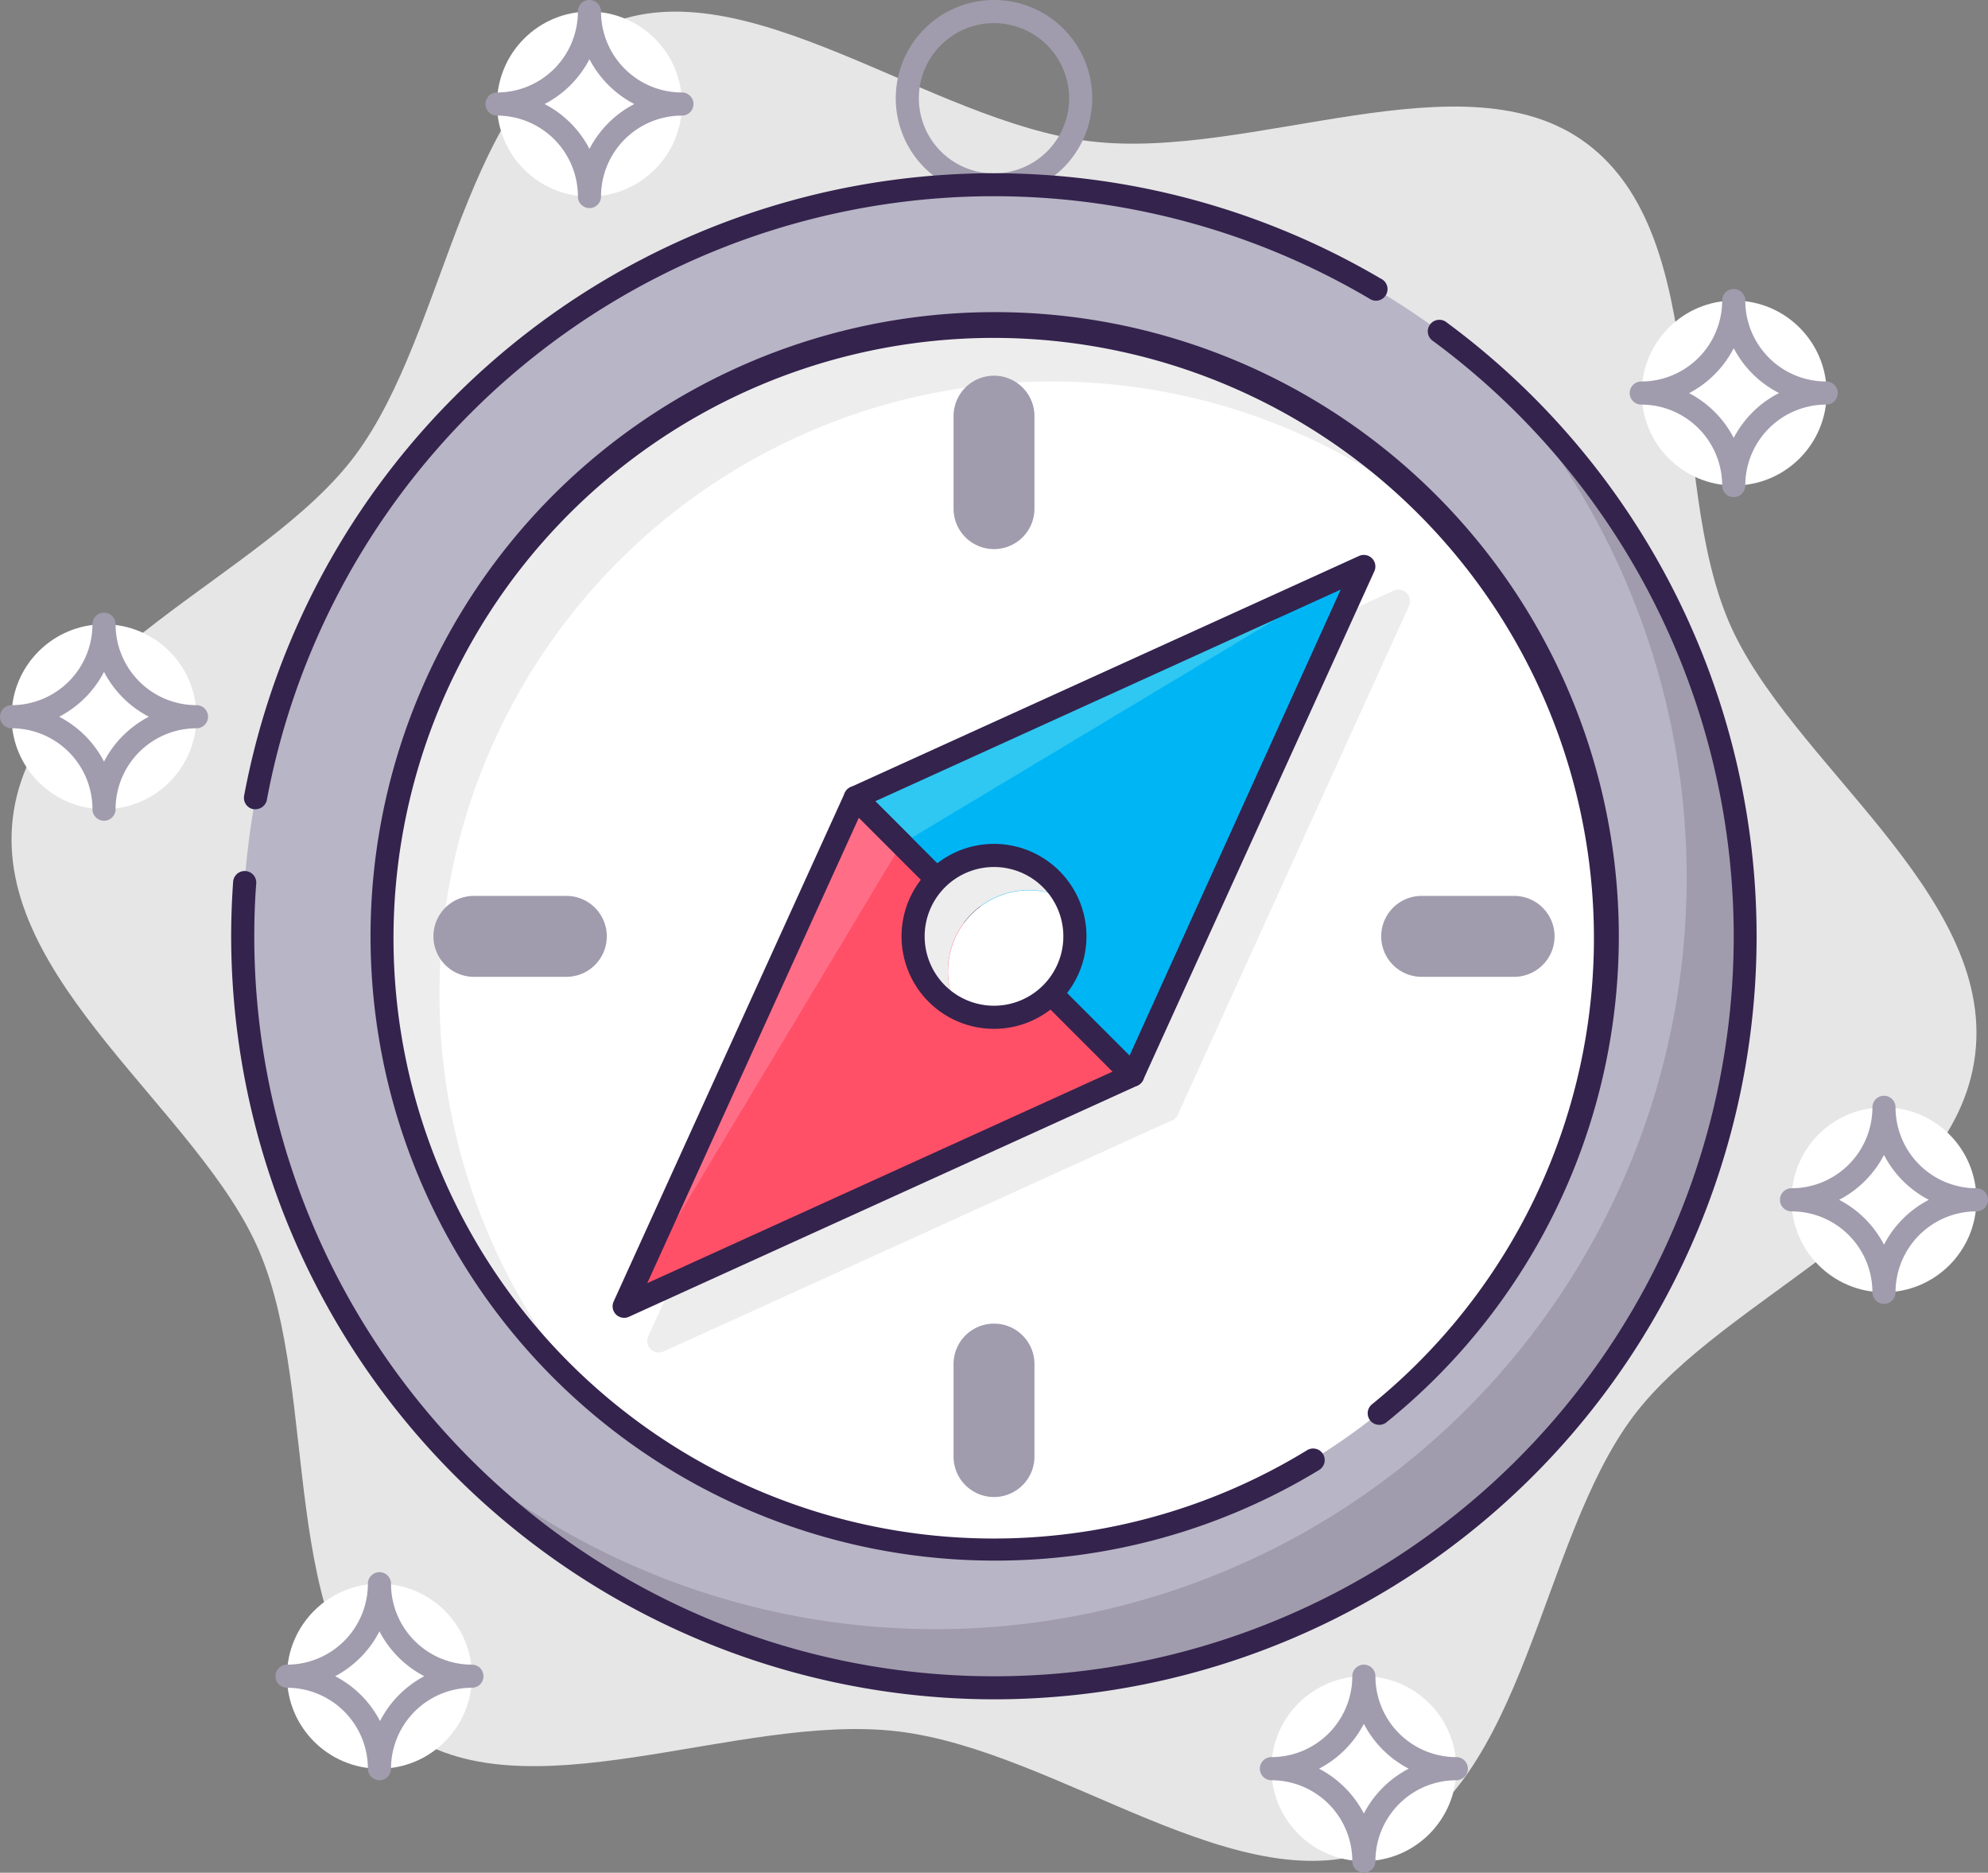 <svg xmlns="http://www.w3.org/2000/svg" viewBox="0 0 172 162"><rect x="0" y="0" width="172" height="162" fill="#808080" stroke="none"/><defs><style>.cls-1{fill:#e6e6e6;}.cls-2{fill:#a09cad;}.cls-3{fill:#b8b5c6;}.cls-4{fill:#34234d;}.cls-5{fill:#fff;}.cls-6{fill:#ededed;}.cls-7{fill:#ff6e86;}.cls-8{fill:#2fc8f2;}.cls-9{fill:#ff5067;}.cls-10{fill:#00b5f4;}</style></defs><title>Asset 51</title><g id="Layer_2" data-name="Layer 2"><g id="Layer_1-2" data-name="Layer 1"><path class="cls-1" d="M149.58,53.79c-5.34-12.48-1.42-33.19-12.26-41.35-10.5-7.92-29.07,1.47-43-.22S64.49-3,52.41,2.18C40,7.52,38.84,28.57,30.7,39.43,22.8,50,2.8,56.73,1.11,70.74S17.25,96.1,22.42,108.21c5.34,12.49,1.42,33.19,12.26,41.35,10.5,7.92,29.07-1.47,43.05.22s29.78,15.23,41.86,10c12.46-5.34,13.57-26.39,21.71-37.25,7.9-10.53,27.9-17.3,29.59-31.31S154.75,65.9,149.58,53.79Z"/><path class="cls-2" d="M86,17a8.5,8.5,0,1,1,8.5-8.5A8.51,8.51,0,0,1,86,17ZM86,2a6.5,6.5,0,1,0,6.5,6.5A6.51,6.51,0,0,0,86,2Z"/><circle class="cls-3" cx="86" cy="81" r="65"/><path class="cls-2" d="M129.39,32.61a65,65,0,0,1-91.78,91.78,65,65,0,1,0,91.78-91.78Z"/><path class="cls-4" d="M22.11,70l-.19,0a1,1,0,0,1-.8-1.16A66,66,0,0,1,119.46,24.1a1,1,0,1,1-1,1.72A64,64,0,0,0,23.09,69.18,1,1,0,0,1,22.11,70Z"/><path class="cls-4" d="M86,147A66.08,66.08,0,0,1,20,81c0-1.57.06-3.15.17-4.72a1,1,0,1,1,2,.14C22.05,77.94,22,79.48,22,81A64,64,0,1,0,124,29.51a1,1,0,1,1,1.19-1.6A66,66,0,0,1,86,147Z"/><circle class="cls-5" cx="86" cy="81" r="53"/><path class="cls-6" d="M91,33a52.78,52.78,0,0,1,34.88,13.12,53,53,0,1,0-74.76,74.76A53,53,0,0,1,91,33Z"/><path class="cls-4" d="M86,135a54,54,0,1,1,34-12,1,1,0,1,1-1.26-1.55,51.93,51.93,0,1,0-5.65,4,1,1,0,0,1,1.38.34,1,1,0,0,1-.34,1.37A53.83,53.83,0,0,1,86,135Z"/><polygon class="cls-6" points="57 116 101 96 77 72 57 116"/><path class="cls-6" d="M57,117a1,1,0,0,1-.91-1.41l20-44a1,1,0,0,1,.73-.57,1,1,0,0,1,.89.27l24,24a1,1,0,0,1,.27.89,1,1,0,0,1-.57.73l-44,20A1,1,0,0,1,57,117ZM77.31,73.73,59,114l40.26-18.3Z"/><polygon class="cls-6" points="77 72 101 96 121 52 77 72"/><path class="cls-6" d="M101,97a1,1,0,0,1-.71-.29l-24-24a1,1,0,0,1-.27-.89,1,1,0,0,1,.57-.73l44-20a1,1,0,0,1,1.32,1.32l-20,44a1,1,0,0,1-.73.57A.55.55,0,0,1,101,97ZM78.73,72.31l22,22L119,54Z"/><polygon class="cls-7" points="54 113 98 93 74 69 54 113"/><polygon class="cls-8" points="74 69 98 93 118 49 74 69"/><polygon class="cls-9" points="54 113 98 93 78 73 54 113"/><path class="cls-4" d="M54,114a1,1,0,0,1-.91-1.41l20-44a1,1,0,0,1,.73-.57,1,1,0,0,1,.89.27l24,24a1,1,0,0,1,.27.89,1,1,0,0,1-.57.73l-44,20A1,1,0,0,1,54,114ZM74.31,70.73,56,111l40.26-18.3Z"/><polygon class="cls-10" points="78 73 98 93 118 49 78 73"/><path class="cls-4" d="M98,94a1,1,0,0,1-.71-.29l-24-24a1,1,0,0,1-.27-.89,1,1,0,0,1,.57-.73l44-20a1,1,0,0,1,1.32,1.32l-20,44a1,1,0,0,1-.73.57A.55.55,0,0,1,98,94ZM75.73,69.31l22,22L116,51Z"/><path class="cls-6" d="M89,77a6.93,6.93,0,0,1,3.21.79,7,7,0,1,0-9.42,9.42A7,7,0,0,1,89,77Z"/><path class="cls-5" d="M93,81a6.93,6.93,0,0,0-.79-3.21,7,7,0,0,0-9.42,9.42A7,7,0,0,0,93,81Z"/><path class="cls-4" d="M86,89a8,8,0,1,1,8-8A8,8,0,0,1,86,89Zm0-14a6,6,0,1,0,6,6A6,6,0,0,0,86,75Z"/><path class="cls-2" d="M131,84.5h-8a3.5,3.5,0,0,1,0-7h8a3.5,3.5,0,0,1,0,7Z"/><path class="cls-2" d="M49,84.5H41a3.5,3.5,0,0,1,0-7h8a3.5,3.5,0,0,1,0,7Z"/><path class="cls-2" d="M86,47.5A3.5,3.5,0,0,1,82.5,44V36a3.5,3.5,0,0,1,7,0v8A3.5,3.5,0,0,1,86,47.5Z"/><path class="cls-2" d="M86,129.5a3.5,3.5,0,0,1-3.5-3.5v-8a3.5,3.5,0,0,1,7,0v8A3.5,3.5,0,0,1,86,129.5Z"/><circle class="cls-5" cx="163" cy="103.79" r="8"/><path class="cls-2" d="M163,112.79a1,1,0,0,1-1-1,7,7,0,0,0-7-7,1,1,0,0,1,0-2,7,7,0,0,0,7-7,1,1,0,0,1,2,0,7,7,0,0,0,7,7,1,1,0,0,1,0,2,7,7,0,0,0-7,7A1,1,0,0,1,163,112.79Zm-3.88-9a9.08,9.08,0,0,1,3.88,3.88,9.08,9.08,0,0,1,3.88-3.88A9.08,9.08,0,0,1,163,99.91,9.08,9.08,0,0,1,159.12,103.79Z"/><circle class="cls-5" cx="118" cy="153" r="8"/><path class="cls-2" d="M118,162a1,1,0,0,1-1-1,7,7,0,0,0-7-7,1,1,0,0,1,0-2,7,7,0,0,0,7-7,1,1,0,0,1,2,0,7,7,0,0,0,7,7,1,1,0,0,1,0,2,7,7,0,0,0-7,7A1,1,0,0,1,118,162Zm-3.88-9a9.08,9.08,0,0,1,3.88,3.88,9.08,9.08,0,0,1,3.88-3.88,9.08,9.08,0,0,1-3.88-3.88A9.08,9.08,0,0,1,114.12,153Z"/><circle class="cls-5" cx="150.04" cy="34" r="8"/><path class="cls-2" d="M150,43a1,1,0,0,1-1-1,7,7,0,0,0-7-7,1,1,0,0,1,0-2,7,7,0,0,0,7-7,1,1,0,0,1,2,0,7,7,0,0,0,7,7,1,1,0,0,1,0,2,7,7,0,0,0-7,7A1,1,0,0,1,150,43Zm-3.88-9A9.08,9.08,0,0,1,150,37.88,9.08,9.08,0,0,1,153.92,34,9.08,9.08,0,0,1,150,30.12,9.08,9.08,0,0,1,146.16,34Z"/><circle class="cls-5" cx="51" cy="9" r="8"/><path class="cls-2" d="M51,18a1,1,0,0,1-1-1,7,7,0,0,0-7-7,1,1,0,0,1,0-2,7,7,0,0,0,7-7,1,1,0,0,1,2,0,7,7,0,0,0,7,7,1,1,0,0,1,0,2,7,7,0,0,0-7,7A1,1,0,0,1,51,18ZM47.12,9A9.08,9.08,0,0,1,51,12.88,9.08,9.08,0,0,1,54.88,9,9.08,9.08,0,0,1,51,5.12,9.08,9.08,0,0,1,47.12,9Z"/><circle class="cls-5" cx="9" cy="62" r="8"/><path class="cls-2" d="M9,71a1,1,0,0,1-1-1,7,7,0,0,0-7-7,1,1,0,0,1,0-2,7,7,0,0,0,7-7,1,1,0,0,1,2,0,7,7,0,0,0,7,7,1,1,0,0,1,0,2,7,7,0,0,0-7,7A1,1,0,0,1,9,71ZM5.12,62A9.08,9.08,0,0,1,9,65.88,9.08,9.08,0,0,1,12.88,62,9.08,9.08,0,0,1,9,58.12,9.08,9.08,0,0,1,5.12,62Z"/><circle class="cls-5" cx="32.83" cy="145" r="8"/><path class="cls-2" d="M32.83,154a1,1,0,0,1-1-1,7,7,0,0,0-7-7,1,1,0,1,1,0-2,7,7,0,0,0,7-7,1,1,0,0,1,2,0,7,7,0,0,0,7,7,1,1,0,0,1,0,2,7,7,0,0,0-7,7A1,1,0,0,1,32.83,154ZM29,145a9.08,9.08,0,0,1,3.88,3.88A9.08,9.08,0,0,1,36.71,145a9.08,9.08,0,0,1-3.88-3.88A9.08,9.08,0,0,1,29,145Z"/></g></g></svg>